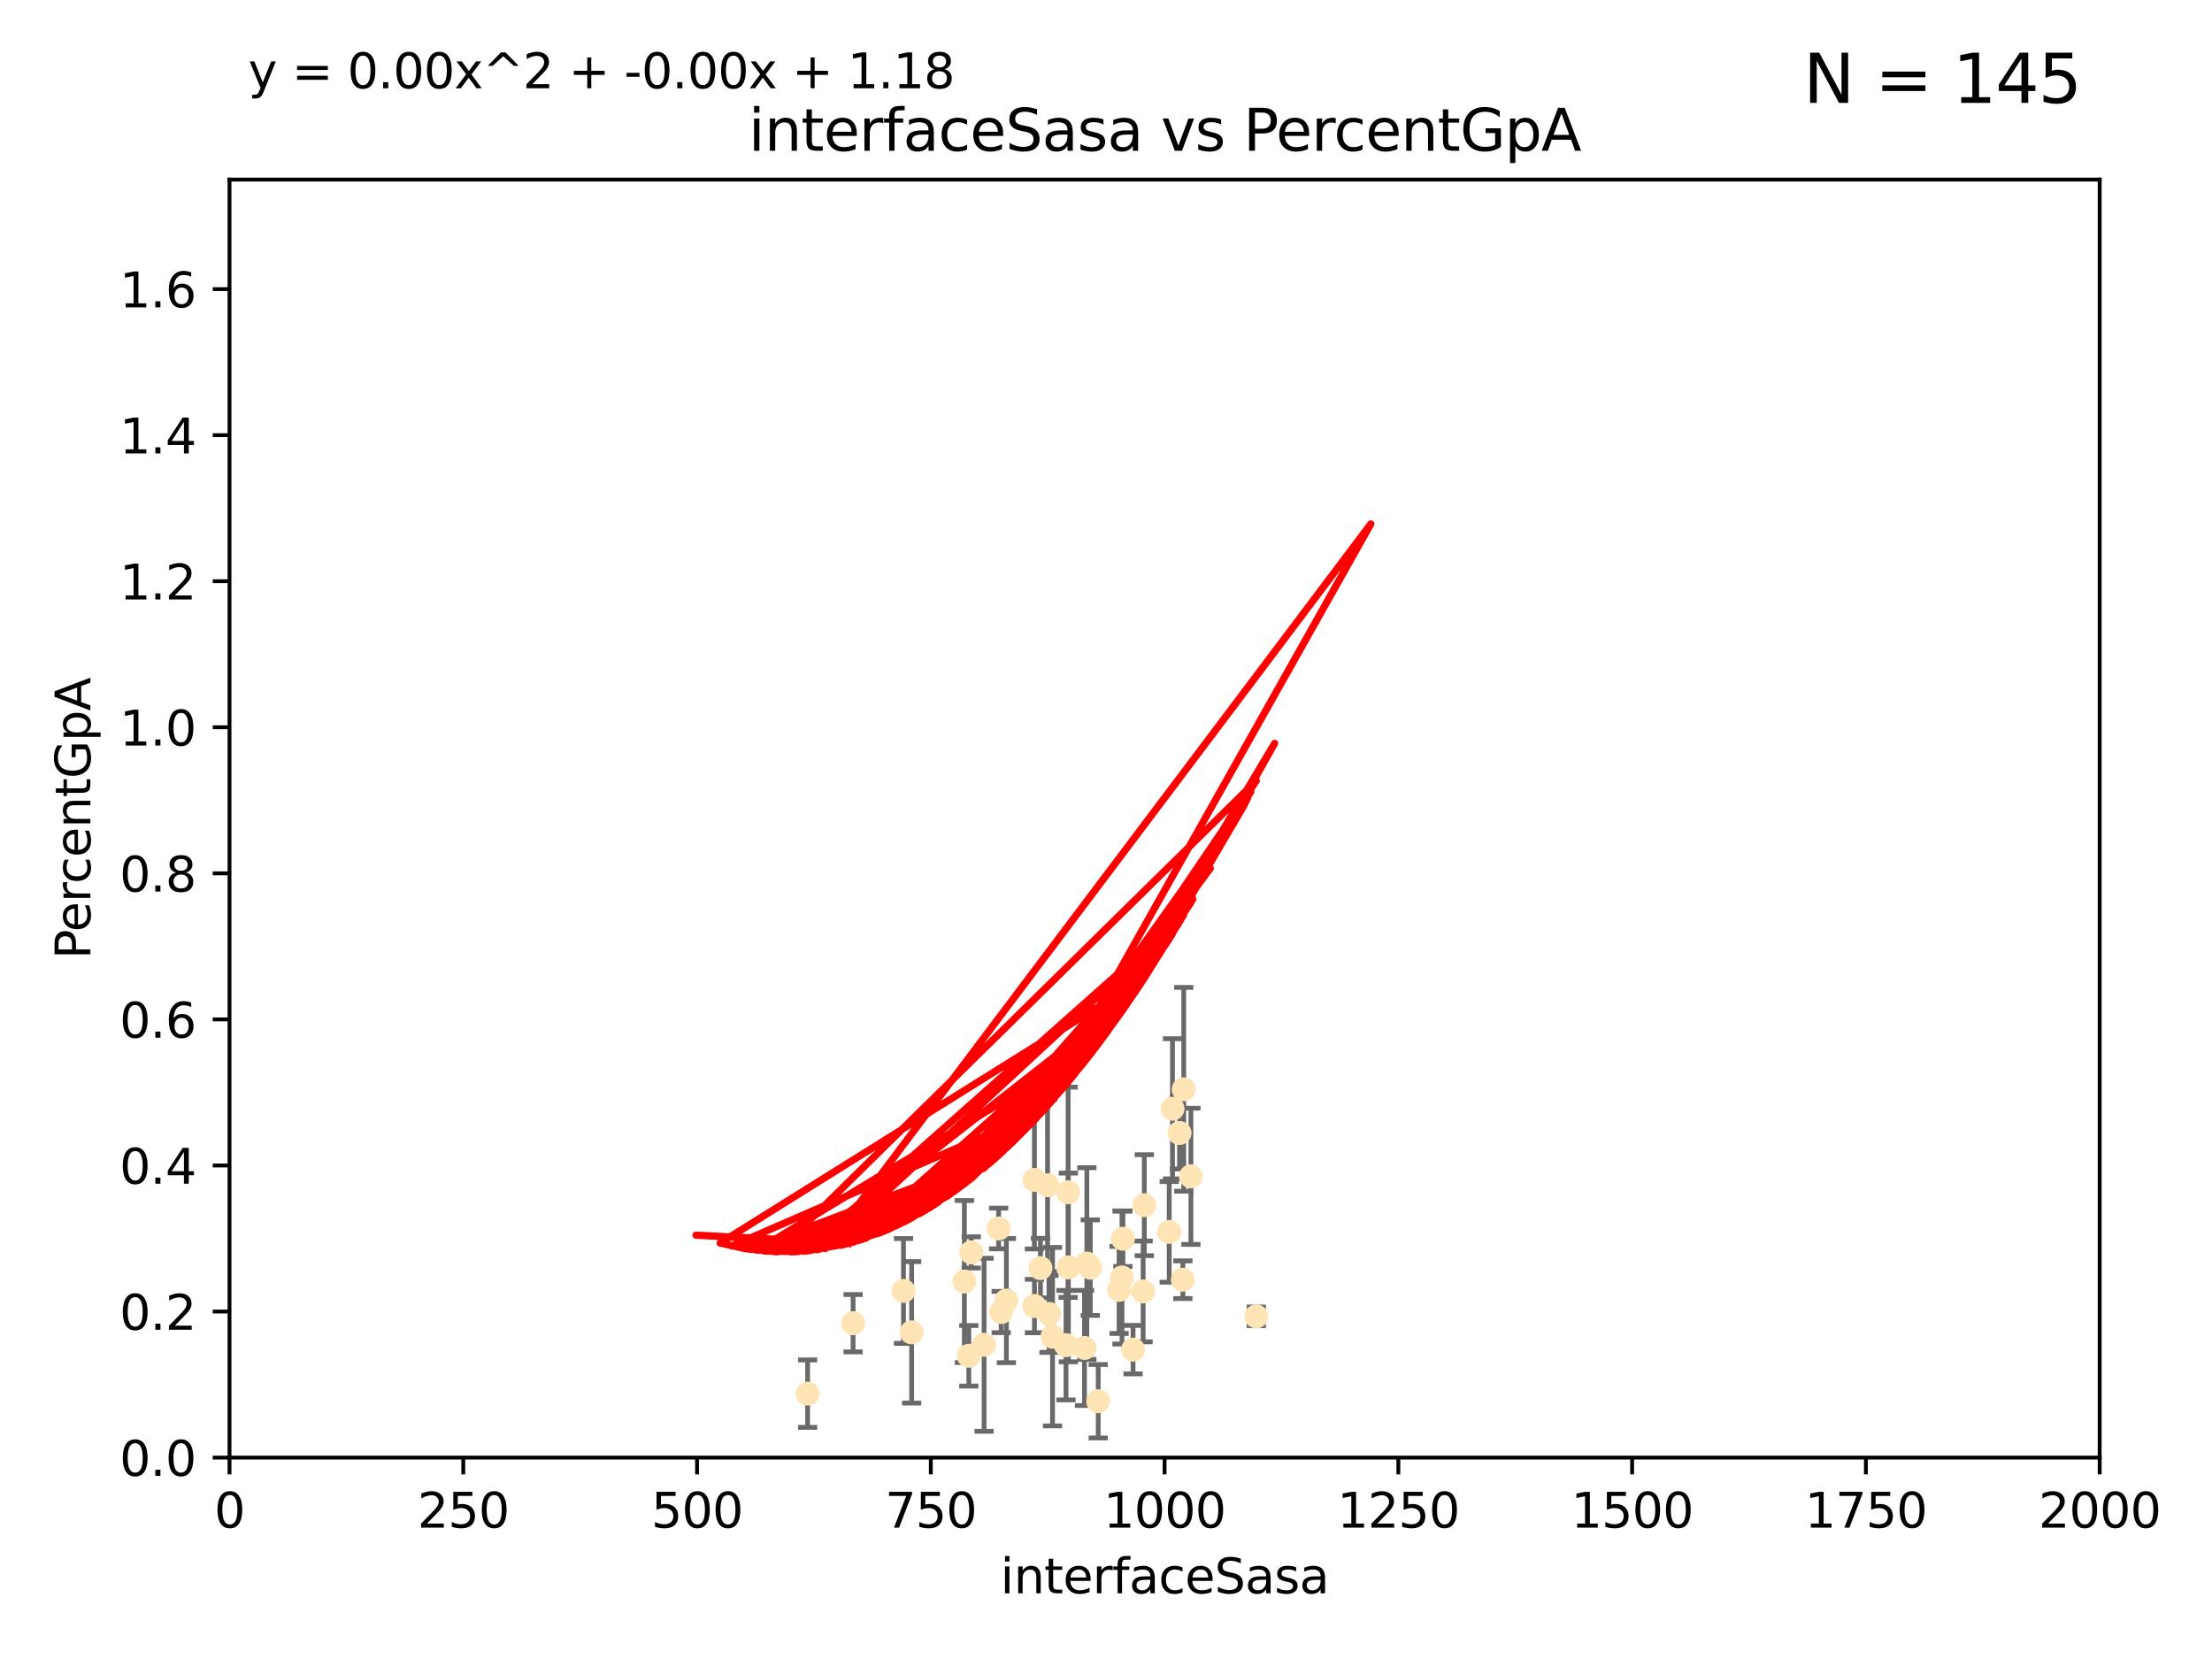 <?xml version="1.0" encoding="utf-8" standalone="no"?>
<!DOCTYPE svg PUBLIC "-//W3C//DTD SVG 1.1//EN"
  "http://www.w3.org/Graphics/SVG/1.1/DTD/svg11.dtd">
<svg xmlns:xlink="http://www.w3.org/1999/xlink" width="460.8pt" height="345.6pt" viewBox="0 0 460.8 345.6" xmlns="http://www.w3.org/2000/svg" version="1.1">
 <defs>
  <style type="text/css">*{stroke-linejoin: round; stroke-linecap: butt}</style>
 </defs>
 <g id="figure_1">
  <g id="patch_1">
   <path d="M 0 345.6 
L 460.8 345.6 
L 460.8 0 
L 0 0 
z
" style="fill: #ffffff"/>
  </g>
  <g id="axes_1">
   <g id="patch_2">
    <path d="M 47.81 303.64 
L 437.4 303.64 
L 437.4 37.411 
L 47.81 37.411 
z
" style="fill: #ffffff"/>
   </g>
   <g id="PathCollection_1">
    <defs>
     <path id="m52d93e25a6" d="M 0 1.118 
C 0.297 1.118 0.581 1 0.791 0.791 
C 1 0.581 1.118 0.297 1.118 0 
C 1.118 -0.297 1 -0.581 0.791 -0.791 
C 0.581 -1 0.297 -1.118 0 -1.118 
C -0.297 -1.118 -0.581 -1 -0.791 -0.791 
C -1 -0.581 -1.118 -0.297 -1.118 0 
C -1.118 0.297 -1 0.581 -0.791 0.791 
C -0.581 1 -0.297 1.118 0 1.118 
z
" style="stroke: #ffe4b5"/>
    </defs>
    <g clip-path="url(#pe8bbec9f94)">
     <use xlink:href="#m52d93e25a6" x="245.718" y="236.024" style="fill: #ffe4b5; stroke: #ffe4b5"/>
     <use xlink:href="#m52d93e25a6" x="215.495" y="272.073" style="fill: #ffe4b5; stroke: #ffe4b5"/>
     <use xlink:href="#m52d93e25a6" x="219.261" y="278.454" style="fill: #ffe4b5; stroke: #ffe4b5"/>
     <use xlink:href="#m52d93e25a6" x="233.732" y="266.121" style="fill: #ffe4b5; stroke: #ffe4b5"/>
     <use xlink:href="#m52d93e25a6" x="243.569" y="256.619" style="fill: #ffe4b5; stroke: #ffe4b5"/>
     <use xlink:href="#m52d93e25a6" x="222.506" y="248.374" style="fill: #ffe4b5; stroke: #ffe4b5"/>
     <use xlink:href="#m52d93e25a6" x="200.897" y="266.966" style="fill: #ffe4b5; stroke: #ffe4b5"/>
     <use xlink:href="#m52d93e25a6" x="215.488" y="245.794" style="fill: #ffe4b5; stroke: #ffe4b5"/>
     <use xlink:href="#m52d93e25a6" x="225.921" y="280.798" style="fill: #ffe4b5; stroke: #ffe4b5"/>
     <use xlink:href="#m52d93e25a6" x="209.644" y="270.942" style="fill: #ffe4b5; stroke: #ffe4b5"/>
     <use xlink:href="#m52d93e25a6" x="222.066" y="280.225" style="fill: #ffe4b5; stroke: #ffe4b5"/>
     <use xlink:href="#m52d93e25a6" x="188.212" y="268.929" style="fill: #ffe4b5; stroke: #ffe4b5"/>
     <use xlink:href="#m52d93e25a6" x="189.913" y="277.551" style="fill: #ffe4b5; stroke: #ffe4b5"/>
     <use xlink:href="#m52d93e25a6" x="248.092" y="245.048" style="fill: #ffe4b5; stroke: #ffe4b5"/>
     <use xlink:href="#m52d93e25a6" x="227.125" y="264.074" style="fill: #ffe4b5; stroke: #ffe4b5"/>
     <use xlink:href="#m52d93e25a6" x="244.251" y="230.974" style="fill: #ffe4b5; stroke: #ffe4b5"/>
     <use xlink:href="#m52d93e25a6" x="246.594" y="226.92" style="fill: #ffe4b5; stroke: #ffe4b5"/>
     <use xlink:href="#m52d93e25a6" x="208.563" y="273.317" style="fill: #ffe4b5; stroke: #ffe4b5"/>
     <use xlink:href="#m52d93e25a6" x="222.561" y="264.031" style="fill: #ffe4b5; stroke: #ffe4b5"/>
     <use xlink:href="#m52d93e25a6" x="168.242" y="290.323" style="fill: #ffe4b5; stroke: #ffe4b5"/>
     <use xlink:href="#m52d93e25a6" x="236.035" y="281.157" style="fill: #ffe4b5; stroke: #ffe4b5"/>
     <use xlink:href="#m52d93e25a6" x="246.417" y="266.582" style="fill: #ffe4b5; stroke: #ffe4b5"/>
     <use xlink:href="#m52d93e25a6" x="238.134" y="269.032" style="fill: #ffe4b5; stroke: #ffe4b5"/>
     <use xlink:href="#m52d93e25a6" x="233.126" y="268.709" style="fill: #ffe4b5; stroke: #ffe4b5"/>
     <use xlink:href="#m52d93e25a6" x="216.746" y="264.173" style="fill: #ffe4b5; stroke: #ffe4b5"/>
     <use xlink:href="#m52d93e25a6" x="202.329" y="260.898" style="fill: #ffe4b5; stroke: #ffe4b5"/>
     <use xlink:href="#m52d93e25a6" x="233.923" y="258.061" style="fill: #ffe4b5; stroke: #ffe4b5"/>
     <use xlink:href="#m52d93e25a6" x="228.778" y="291.9" style="fill: #ffe4b5; stroke: #ffe4b5"/>
     <use xlink:href="#m52d93e25a6" x="208.029" y="255.921" style="fill: #ffe4b5; stroke: #ffe4b5"/>
     <use xlink:href="#m52d93e25a6" x="177.715" y="275.649" style="fill: #ffe4b5; stroke: #ffe4b5"/>
     <use xlink:href="#m52d93e25a6" x="218.522" y="273.715" style="fill: #ffe4b5; stroke: #ffe4b5"/>
     <use xlink:href="#m52d93e25a6" x="205.002" y="280.144" style="fill: #ffe4b5; stroke: #ffe4b5"/>
     <use xlink:href="#m52d93e25a6" x="226.41" y="263.219" style="fill: #ffe4b5; stroke: #ffe4b5"/>
     <use xlink:href="#m52d93e25a6" x="218.226" y="246.911" style="fill: #ffe4b5; stroke: #ffe4b5"/>
     <use xlink:href="#m52d93e25a6" x="261.707" y="274.226" style="fill: #ffe4b5; stroke: #ffe4b5"/>
     <use xlink:href="#m52d93e25a6" x="238.38" y="251.06" style="fill: #ffe4b5; stroke: #ffe4b5"/>
     <use xlink:href="#m52d93e25a6" x="201.825" y="282.435" style="fill: #ffe4b5; stroke: #ffe4b5"/>
    </g>
   </g>
   <g id="matplotlib.axis_1">
    <g id="xtick_1">
     <g id="line2d_1">
      <defs>
       <path id="mbbb6b54adf" d="M 0 0 
L 0 3.5 
" style="stroke: #000000; stroke-width: 0.8"/>
      </defs>
      <g>
       <use xlink:href="#mbbb6b54adf" x="47.81" y="303.64" style="stroke: #000000; stroke-width: 0.8"/>
      </g>
     </g>
     <g id="text_1">
      <!-- 0 -->
      <g transform="translate(44.629 318.238)scale(0.1 -0.1)">
       <defs>
        <path id="DejaVuSans-30" d="M 2034 4250 
Q 1547 4250 1301 3770 
Q 1056 3291 1056 2328 
Q 1056 1369 1301 889 
Q 1547 409 2034 409 
Q 2525 409 2770 889 
Q 3016 1369 3016 2328 
Q 3016 3291 2770 3770 
Q 2525 4250 2034 4250 
z
M 2034 4750 
Q 2819 4750 3233 4129 
Q 3647 3509 3647 2328 
Q 3647 1150 3233 529 
Q 2819 -91 2034 -91 
Q 1250 -91 836 529 
Q 422 1150 422 2328 
Q 422 3509 836 4129 
Q 1250 4750 2034 4750 
z
" transform="scale(0.016)"/>
       </defs>
       <use xlink:href="#DejaVuSans-30"/>
      </g>
     </g>
    </g>
    <g id="xtick_2">
     <g id="line2d_2">
      <g>
       <use xlink:href="#mbbb6b54adf" x="96.509" y="303.64" style="stroke: #000000; stroke-width: 0.8"/>
      </g>
     </g>
     <g id="text_2">
      <!-- 250 -->
      <g transform="translate(86.965 318.238)scale(0.1 -0.1)">
       <defs>
        <path id="DejaVuSans-32" d="M 1228 531 
L 3431 531 
L 3431 0 
L 469 0 
L 469 531 
Q 828 903 1448 1529 
Q 2069 2156 2228 2338 
Q 2531 2678 2651 2914 
Q 2772 3150 2772 3378 
Q 2772 3750 2511 3984 
Q 2250 4219 1831 4219 
Q 1534 4219 1204 4116 
Q 875 4013 500 3803 
L 500 4441 
Q 881 4594 1212 4672 
Q 1544 4750 1819 4750 
Q 2544 4750 2975 4387 
Q 3406 4025 3406 3419 
Q 3406 3131 3298 2873 
Q 3191 2616 2906 2266 
Q 2828 2175 2409 1742 
Q 1991 1309 1228 531 
z
" transform="scale(0.016)"/>
        <path id="DejaVuSans-35" d="M 691 4666 
L 3169 4666 
L 3169 4134 
L 1269 4134 
L 1269 2991 
Q 1406 3038 1543 3061 
Q 1681 3084 1819 3084 
Q 2600 3084 3056 2656 
Q 3513 2228 3513 1497 
Q 3513 744 3044 326 
Q 2575 -91 1722 -91 
Q 1428 -91 1123 -41 
Q 819 9 494 109 
L 494 744 
Q 775 591 1075 516 
Q 1375 441 1709 441 
Q 2250 441 2565 725 
Q 2881 1009 2881 1497 
Q 2881 1984 2565 2268 
Q 2250 2553 1709 2553 
Q 1456 2553 1204 2497 
Q 953 2441 691 2322 
L 691 4666 
z
" transform="scale(0.016)"/>
       </defs>
       <use xlink:href="#DejaVuSans-32"/>
       <use xlink:href="#DejaVuSans-35" x="63.623"/>
       <use xlink:href="#DejaVuSans-30" x="127.246"/>
      </g>
     </g>
    </g>
    <g id="xtick_3">
     <g id="line2d_3">
      <g>
       <use xlink:href="#mbbb6b54adf" x="145.208" y="303.64" style="stroke: #000000; stroke-width: 0.8"/>
      </g>
     </g>
     <g id="text_3">
      <!-- 500 -->
      <g transform="translate(135.664 318.238)scale(0.1 -0.1)">
       <use xlink:href="#DejaVuSans-35"/>
       <use xlink:href="#DejaVuSans-30" x="63.623"/>
       <use xlink:href="#DejaVuSans-30" x="127.246"/>
      </g>
     </g>
    </g>
    <g id="xtick_4">
     <g id="line2d_4">
      <g>
       <use xlink:href="#mbbb6b54adf" x="193.906" y="303.64" style="stroke: #000000; stroke-width: 0.8"/>
      </g>
     </g>
     <g id="text_4">
      <!-- 750 -->
      <g transform="translate(184.363 318.238)scale(0.1 -0.1)">
       <defs>
        <path id="DejaVuSans-37" d="M 525 4666 
L 3525 4666 
L 3525 4397 
L 1831 0 
L 1172 0 
L 2766 4134 
L 525 4134 
L 525 4666 
z
" transform="scale(0.016)"/>
       </defs>
       <use xlink:href="#DejaVuSans-37"/>
       <use xlink:href="#DejaVuSans-35" x="63.623"/>
       <use xlink:href="#DejaVuSans-30" x="127.246"/>
      </g>
     </g>
    </g>
    <g id="xtick_5">
     <g id="line2d_5">
      <g>
       <use xlink:href="#mbbb6b54adf" x="242.605" y="303.64" style="stroke: #000000; stroke-width: 0.8"/>
      </g>
     </g>
     <g id="text_5">
      <!-- 1000 -->
      <g transform="translate(229.88 318.238)scale(0.1 -0.1)">
       <defs>
        <path id="DejaVuSans-31" d="M 794 531 
L 1825 531 
L 1825 4091 
L 703 3866 
L 703 4441 
L 1819 4666 
L 2450 4666 
L 2450 531 
L 3481 531 
L 3481 0 
L 794 0 
L 794 531 
z
" transform="scale(0.016)"/>
       </defs>
       <use xlink:href="#DejaVuSans-31"/>
       <use xlink:href="#DejaVuSans-30" x="63.623"/>
       <use xlink:href="#DejaVuSans-30" x="127.246"/>
       <use xlink:href="#DejaVuSans-30" x="190.869"/>
      </g>
     </g>
    </g>
    <g id="xtick_6">
     <g id="line2d_6">
      <g>
       <use xlink:href="#mbbb6b54adf" x="291.304" y="303.64" style="stroke: #000000; stroke-width: 0.8"/>
      </g>
     </g>
     <g id="text_6">
      <!-- 1250 -->
      <g transform="translate(278.579 318.238)scale(0.1 -0.1)">
       <use xlink:href="#DejaVuSans-31"/>
       <use xlink:href="#DejaVuSans-32" x="63.623"/>
       <use xlink:href="#DejaVuSans-35" x="127.246"/>
       <use xlink:href="#DejaVuSans-30" x="190.869"/>
      </g>
     </g>
    </g>
    <g id="xtick_7">
     <g id="line2d_7">
      <g>
       <use xlink:href="#mbbb6b54adf" x="340.002" y="303.64" style="stroke: #000000; stroke-width: 0.8"/>
      </g>
     </g>
     <g id="text_7">
      <!-- 1500 -->
      <g transform="translate(327.277 318.238)scale(0.1 -0.1)">
       <use xlink:href="#DejaVuSans-31"/>
       <use xlink:href="#DejaVuSans-35" x="63.623"/>
       <use xlink:href="#DejaVuSans-30" x="127.246"/>
       <use xlink:href="#DejaVuSans-30" x="190.869"/>
      </g>
     </g>
    </g>
    <g id="xtick_8">
     <g id="line2d_8">
      <g>
       <use xlink:href="#mbbb6b54adf" x="388.701" y="303.64" style="stroke: #000000; stroke-width: 0.8"/>
      </g>
     </g>
     <g id="text_8">
      <!-- 1750 -->
      <g transform="translate(375.976 318.238)scale(0.1 -0.1)">
       <use xlink:href="#DejaVuSans-31"/>
       <use xlink:href="#DejaVuSans-37" x="63.623"/>
       <use xlink:href="#DejaVuSans-35" x="127.246"/>
       <use xlink:href="#DejaVuSans-30" x="190.869"/>
      </g>
     </g>
    </g>
    <g id="xtick_9">
     <g id="line2d_9">
      <g>
       <use xlink:href="#mbbb6b54adf" x="437.4" y="303.64" style="stroke: #000000; stroke-width: 0.8"/>
      </g>
     </g>
     <g id="text_9">
      <!-- 2000 -->
      <g transform="translate(424.675 318.238)scale(0.1 -0.1)">
       <use xlink:href="#DejaVuSans-32"/>
       <use xlink:href="#DejaVuSans-30" x="63.623"/>
       <use xlink:href="#DejaVuSans-30" x="127.246"/>
       <use xlink:href="#DejaVuSans-30" x="190.869"/>
      </g>
     </g>
    </g>
    <g id="text_10">
     <!-- interfaceSasa -->
     <g transform="translate(208.398 331.917)scale(0.1 -0.1)">
      <defs>
       <path id="DejaVuSans-69" d="M 603 3500 
L 1178 3500 
L 1178 0 
L 603 0 
L 603 3500 
z
M 603 4863 
L 1178 4863 
L 1178 4134 
L 603 4134 
L 603 4863 
z
" transform="scale(0.016)"/>
       <path id="DejaVuSans-6e" d="M 3513 2113 
L 3513 0 
L 2938 0 
L 2938 2094 
Q 2938 2591 2744 2837 
Q 2550 3084 2163 3084 
Q 1697 3084 1428 2787 
Q 1159 2491 1159 1978 
L 1159 0 
L 581 0 
L 581 3500 
L 1159 3500 
L 1159 2956 
Q 1366 3272 1645 3428 
Q 1925 3584 2291 3584 
Q 2894 3584 3203 3211 
Q 3513 2838 3513 2113 
z
" transform="scale(0.016)"/>
       <path id="DejaVuSans-74" d="M 1172 4494 
L 1172 3500 
L 2356 3500 
L 2356 3053 
L 1172 3053 
L 1172 1153 
Q 1172 725 1289 603 
Q 1406 481 1766 481 
L 2356 481 
L 2356 0 
L 1766 0 
Q 1100 0 847 248 
Q 594 497 594 1153 
L 594 3053 
L 172 3053 
L 172 3500 
L 594 3500 
L 594 4494 
L 1172 4494 
z
" transform="scale(0.016)"/>
       <path id="DejaVuSans-65" d="M 3597 1894 
L 3597 1613 
L 953 1613 
Q 991 1019 1311 708 
Q 1631 397 2203 397 
Q 2534 397 2845 478 
Q 3156 559 3463 722 
L 3463 178 
Q 3153 47 2828 -22 
Q 2503 -91 2169 -91 
Q 1331 -91 842 396 
Q 353 884 353 1716 
Q 353 2575 817 3079 
Q 1281 3584 2069 3584 
Q 2775 3584 3186 3129 
Q 3597 2675 3597 1894 
z
M 3022 2063 
Q 3016 2534 2758 2815 
Q 2500 3097 2075 3097 
Q 1594 3097 1305 2825 
Q 1016 2553 972 2059 
L 3022 2063 
z
" transform="scale(0.016)"/>
       <path id="DejaVuSans-72" d="M 2631 2963 
Q 2534 3019 2420 3045 
Q 2306 3072 2169 3072 
Q 1681 3072 1420 2755 
Q 1159 2438 1159 1844 
L 1159 0 
L 581 0 
L 581 3500 
L 1159 3500 
L 1159 2956 
Q 1341 3275 1631 3429 
Q 1922 3584 2338 3584 
Q 2397 3584 2469 3576 
Q 2541 3569 2628 3553 
L 2631 2963 
z
" transform="scale(0.016)"/>
       <path id="DejaVuSans-66" d="M 2375 4863 
L 2375 4384 
L 1825 4384 
Q 1516 4384 1395 4259 
Q 1275 4134 1275 3809 
L 1275 3500 
L 2222 3500 
L 2222 3053 
L 1275 3053 
L 1275 0 
L 697 0 
L 697 3053 
L 147 3053 
L 147 3500 
L 697 3500 
L 697 3744 
Q 697 4328 969 4595 
Q 1241 4863 1831 4863 
L 2375 4863 
z
" transform="scale(0.016)"/>
       <path id="DejaVuSans-61" d="M 2194 1759 
Q 1497 1759 1228 1600 
Q 959 1441 959 1056 
Q 959 750 1161 570 
Q 1363 391 1709 391 
Q 2188 391 2477 730 
Q 2766 1069 2766 1631 
L 2766 1759 
L 2194 1759 
z
M 3341 1997 
L 3341 0 
L 2766 0 
L 2766 531 
Q 2569 213 2275 61 
Q 1981 -91 1556 -91 
Q 1019 -91 701 211 
Q 384 513 384 1019 
Q 384 1609 779 1909 
Q 1175 2209 1959 2209 
L 2766 2209 
L 2766 2266 
Q 2766 2663 2505 2880 
Q 2244 3097 1772 3097 
Q 1472 3097 1187 3025 
Q 903 2953 641 2809 
L 641 3341 
Q 956 3463 1253 3523 
Q 1550 3584 1831 3584 
Q 2591 3584 2966 3190 
Q 3341 2797 3341 1997 
z
" transform="scale(0.016)"/>
       <path id="DejaVuSans-63" d="M 3122 3366 
L 3122 2828 
Q 2878 2963 2633 3030 
Q 2388 3097 2138 3097 
Q 1578 3097 1268 2742 
Q 959 2388 959 1747 
Q 959 1106 1268 751 
Q 1578 397 2138 397 
Q 2388 397 2633 464 
Q 2878 531 3122 666 
L 3122 134 
Q 2881 22 2623 -34 
Q 2366 -91 2075 -91 
Q 1284 -91 818 406 
Q 353 903 353 1747 
Q 353 2603 823 3093 
Q 1294 3584 2113 3584 
Q 2378 3584 2631 3529 
Q 2884 3475 3122 3366 
z
" transform="scale(0.016)"/>
       <path id="DejaVuSans-53" d="M 3425 4513 
L 3425 3897 
Q 3066 4069 2747 4153 
Q 2428 4238 2131 4238 
Q 1616 4238 1336 4038 
Q 1056 3838 1056 3469 
Q 1056 3159 1242 3001 
Q 1428 2844 1947 2747 
L 2328 2669 
Q 3034 2534 3370 2195 
Q 3706 1856 3706 1288 
Q 3706 609 3251 259 
Q 2797 -91 1919 -91 
Q 1588 -91 1214 -16 
Q 841 59 441 206 
L 441 856 
Q 825 641 1194 531 
Q 1563 422 1919 422 
Q 2459 422 2753 634 
Q 3047 847 3047 1241 
Q 3047 1584 2836 1778 
Q 2625 1972 2144 2069 
L 1759 2144 
Q 1053 2284 737 2584 
Q 422 2884 422 3419 
Q 422 4038 858 4394 
Q 1294 4750 2059 4750 
Q 2388 4750 2728 4690 
Q 3069 4631 3425 4513 
z
" transform="scale(0.016)"/>
       <path id="DejaVuSans-73" d="M 2834 3397 
L 2834 2853 
Q 2591 2978 2328 3040 
Q 2066 3103 1784 3103 
Q 1356 3103 1142 2972 
Q 928 2841 928 2578 
Q 928 2378 1081 2264 
Q 1234 2150 1697 2047 
L 1894 2003 
Q 2506 1872 2764 1633 
Q 3022 1394 3022 966 
Q 3022 478 2636 193 
Q 2250 -91 1575 -91 
Q 1294 -91 989 -36 
Q 684 19 347 128 
L 347 722 
Q 666 556 975 473 
Q 1284 391 1588 391 
Q 1994 391 2212 530 
Q 2431 669 2431 922 
Q 2431 1156 2273 1281 
Q 2116 1406 1581 1522 
L 1381 1569 
Q 847 1681 609 1914 
Q 372 2147 372 2553 
Q 372 3047 722 3315 
Q 1072 3584 1716 3584 
Q 2034 3584 2315 3537 
Q 2597 3491 2834 3397 
z
" transform="scale(0.016)"/>
      </defs>
      <use xlink:href="#DejaVuSans-69"/>
      <use xlink:href="#DejaVuSans-6e" x="27.783"/>
      <use xlink:href="#DejaVuSans-74" x="91.162"/>
      <use xlink:href="#DejaVuSans-65" x="130.371"/>
      <use xlink:href="#DejaVuSans-72" x="191.895"/>
      <use xlink:href="#DejaVuSans-66" x="233.008"/>
      <use xlink:href="#DejaVuSans-61" x="268.213"/>
      <use xlink:href="#DejaVuSans-63" x="329.492"/>
      <use xlink:href="#DejaVuSans-65" x="384.473"/>
      <use xlink:href="#DejaVuSans-53" x="445.996"/>
      <use xlink:href="#DejaVuSans-61" x="509.473"/>
      <use xlink:href="#DejaVuSans-73" x="570.752"/>
      <use xlink:href="#DejaVuSans-61" x="622.852"/>
     </g>
    </g>
   </g>
   <g id="matplotlib.axis_2">
    <g id="ytick_1">
     <g id="line2d_10">
      <defs>
       <path id="m178d083e0c" d="M 0 0 
L -3.5 0 
" style="stroke: #000000; stroke-width: 0.8"/>
      </defs>
      <g>
       <use xlink:href="#m178d083e0c" x="47.81" y="303.64" style="stroke: #000000; stroke-width: 0.8"/>
      </g>
     </g>
     <g id="text_11">
      <!-- 0.0 -->
      <g transform="translate(24.907 307.439)scale(0.1 -0.1)">
       <defs>
        <path id="DejaVuSans-2e" d="M 684 794 
L 1344 794 
L 1344 0 
L 684 0 
L 684 794 
z
" transform="scale(0.016)"/>
       </defs>
       <use xlink:href="#DejaVuSans-30"/>
       <use xlink:href="#DejaVuSans-2e" x="63.623"/>
       <use xlink:href="#DejaVuSans-30" x="95.41"/>
      </g>
     </g>
    </g>
    <g id="ytick_2">
     <g id="line2d_11">
      <g>
       <use xlink:href="#m178d083e0c" x="47.81" y="273.214" style="stroke: #000000; stroke-width: 0.8"/>
      </g>
     </g>
     <g id="text_12">
      <!-- 0.2 -->
      <g transform="translate(24.907 277.013)scale(0.1 -0.1)">
       <use xlink:href="#DejaVuSans-30"/>
       <use xlink:href="#DejaVuSans-2e" x="63.623"/>
       <use xlink:href="#DejaVuSans-32" x="95.41"/>
      </g>
     </g>
    </g>
    <g id="ytick_3">
     <g id="line2d_12">
      <g>
       <use xlink:href="#m178d083e0c" x="47.81" y="242.788" style="stroke: #000000; stroke-width: 0.8"/>
      </g>
     </g>
     <g id="text_13">
      <!-- 0.4 -->
      <g transform="translate(24.907 246.587)scale(0.1 -0.1)">
       <defs>
        <path id="DejaVuSans-34" d="M 2419 4116 
L 825 1625 
L 2419 1625 
L 2419 4116 
z
M 2253 4666 
L 3047 4666 
L 3047 1625 
L 3713 1625 
L 3713 1100 
L 3047 1100 
L 3047 0 
L 2419 0 
L 2419 1100 
L 313 1100 
L 313 1709 
L 2253 4666 
z
" transform="scale(0.016)"/>
       </defs>
       <use xlink:href="#DejaVuSans-30"/>
       <use xlink:href="#DejaVuSans-2e" x="63.623"/>
       <use xlink:href="#DejaVuSans-34" x="95.41"/>
      </g>
     </g>
    </g>
    <g id="ytick_4">
     <g id="line2d_13">
      <g>
       <use xlink:href="#m178d083e0c" x="47.81" y="212.362" style="stroke: #000000; stroke-width: 0.8"/>
      </g>
     </g>
     <g id="text_14">
      <!-- 0.6 -->
      <g transform="translate(24.907 216.161)scale(0.1 -0.1)">
       <defs>
        <path id="DejaVuSans-36" d="M 2113 2584 
Q 1688 2584 1439 2293 
Q 1191 2003 1191 1497 
Q 1191 994 1439 701 
Q 1688 409 2113 409 
Q 2538 409 2786 701 
Q 3034 994 3034 1497 
Q 3034 2003 2786 2293 
Q 2538 2584 2113 2584 
z
M 3366 4563 
L 3366 3988 
Q 3128 4100 2886 4159 
Q 2644 4219 2406 4219 
Q 1781 4219 1451 3797 
Q 1122 3375 1075 2522 
Q 1259 2794 1537 2939 
Q 1816 3084 2150 3084 
Q 2853 3084 3261 2657 
Q 3669 2231 3669 1497 
Q 3669 778 3244 343 
Q 2819 -91 2113 -91 
Q 1303 -91 875 529 
Q 447 1150 447 2328 
Q 447 3434 972 4092 
Q 1497 4750 2381 4750 
Q 2619 4750 2861 4703 
Q 3103 4656 3366 4563 
z
" transform="scale(0.016)"/>
       </defs>
       <use xlink:href="#DejaVuSans-30"/>
       <use xlink:href="#DejaVuSans-2e" x="63.623"/>
       <use xlink:href="#DejaVuSans-36" x="95.41"/>
      </g>
     </g>
    </g>
    <g id="ytick_5">
     <g id="line2d_14">
      <g>
       <use xlink:href="#m178d083e0c" x="47.81" y="181.935" style="stroke: #000000; stroke-width: 0.8"/>
      </g>
     </g>
     <g id="text_15">
      <!-- 0.8 -->
      <g transform="translate(24.907 185.735)scale(0.1 -0.1)">
       <defs>
        <path id="DejaVuSans-38" d="M 2034 2216 
Q 1584 2216 1326 1975 
Q 1069 1734 1069 1313 
Q 1069 891 1326 650 
Q 1584 409 2034 409 
Q 2484 409 2743 651 
Q 3003 894 3003 1313 
Q 3003 1734 2745 1975 
Q 2488 2216 2034 2216 
z
M 1403 2484 
Q 997 2584 770 2862 
Q 544 3141 544 3541 
Q 544 4100 942 4425 
Q 1341 4750 2034 4750 
Q 2731 4750 3128 4425 
Q 3525 4100 3525 3541 
Q 3525 3141 3298 2862 
Q 3072 2584 2669 2484 
Q 3125 2378 3379 2068 
Q 3634 1759 3634 1313 
Q 3634 634 3220 271 
Q 2806 -91 2034 -91 
Q 1263 -91 848 271 
Q 434 634 434 1313 
Q 434 1759 690 2068 
Q 947 2378 1403 2484 
z
M 1172 3481 
Q 1172 3119 1398 2916 
Q 1625 2713 2034 2713 
Q 2441 2713 2670 2916 
Q 2900 3119 2900 3481 
Q 2900 3844 2670 4047 
Q 2441 4250 2034 4250 
Q 1625 4250 1398 4047 
Q 1172 3844 1172 3481 
z
" transform="scale(0.016)"/>
       </defs>
       <use xlink:href="#DejaVuSans-30"/>
       <use xlink:href="#DejaVuSans-2e" x="63.623"/>
       <use xlink:href="#DejaVuSans-38" x="95.41"/>
      </g>
     </g>
    </g>
    <g id="ytick_6">
     <g id="line2d_15">
      <g>
       <use xlink:href="#m178d083e0c" x="47.81" y="151.509" style="stroke: #000000; stroke-width: 0.8"/>
      </g>
     </g>
     <g id="text_16">
      <!-- 1.0 -->
      <g transform="translate(24.907 155.308)scale(0.1 -0.1)">
       <use xlink:href="#DejaVuSans-31"/>
       <use xlink:href="#DejaVuSans-2e" x="63.623"/>
       <use xlink:href="#DejaVuSans-30" x="95.41"/>
      </g>
     </g>
    </g>
    <g id="ytick_7">
     <g id="line2d_16">
      <g>
       <use xlink:href="#m178d083e0c" x="47.81" y="121.083" style="stroke: #000000; stroke-width: 0.8"/>
      </g>
     </g>
     <g id="text_17">
      <!-- 1.2 -->
      <g transform="translate(24.907 124.882)scale(0.1 -0.1)">
       <use xlink:href="#DejaVuSans-31"/>
       <use xlink:href="#DejaVuSans-2e" x="63.623"/>
       <use xlink:href="#DejaVuSans-32" x="95.41"/>
      </g>
     </g>
    </g>
    <g id="ytick_8">
     <g id="line2d_17">
      <g>
       <use xlink:href="#m178d083e0c" x="47.81" y="90.657" style="stroke: #000000; stroke-width: 0.8"/>
      </g>
     </g>
     <g id="text_18">
      <!-- 1.4 -->
      <g transform="translate(24.907 94.456)scale(0.1 -0.1)">
       <use xlink:href="#DejaVuSans-31"/>
       <use xlink:href="#DejaVuSans-2e" x="63.623"/>
       <use xlink:href="#DejaVuSans-34" x="95.41"/>
      </g>
     </g>
    </g>
    <g id="ytick_9">
     <g id="line2d_18">
      <g>
       <use xlink:href="#m178d083e0c" x="47.81" y="60.231" style="stroke: #000000; stroke-width: 0.8"/>
      </g>
     </g>
     <g id="text_19">
      <!-- 1.6 -->
      <g transform="translate(24.907 64.03)scale(0.1 -0.1)">
       <use xlink:href="#DejaVuSans-31"/>
       <use xlink:href="#DejaVuSans-2e" x="63.623"/>
       <use xlink:href="#DejaVuSans-36" x="95.41"/>
      </g>
     </g>
    </g>
    <g id="text_20">
     <!-- PercentGpA -->
     <g transform="translate(18.827 199.802)rotate(-90)scale(0.1 -0.1)">
      <defs>
       <path id="DejaVuSans-50" d="M 1259 4147 
L 1259 2394 
L 2053 2394 
Q 2494 2394 2734 2622 
Q 2975 2850 2975 3272 
Q 2975 3691 2734 3919 
Q 2494 4147 2053 4147 
L 1259 4147 
z
M 628 4666 
L 2053 4666 
Q 2838 4666 3239 4311 
Q 3641 3956 3641 3272 
Q 3641 2581 3239 2228 
Q 2838 1875 2053 1875 
L 1259 1875 
L 1259 0 
L 628 0 
L 628 4666 
z
" transform="scale(0.016)"/>
       <path id="DejaVuSans-47" d="M 3809 666 
L 3809 1919 
L 2778 1919 
L 2778 2438 
L 4434 2438 
L 4434 434 
Q 4069 175 3628 42 
Q 3188 -91 2688 -91 
Q 1594 -91 976 548 
Q 359 1188 359 2328 
Q 359 3472 976 4111 
Q 1594 4750 2688 4750 
Q 3144 4750 3555 4637 
Q 3966 4525 4313 4306 
L 4313 3634 
Q 3963 3931 3569 4081 
Q 3175 4231 2741 4231 
Q 1884 4231 1454 3753 
Q 1025 3275 1025 2328 
Q 1025 1384 1454 906 
Q 1884 428 2741 428 
Q 3075 428 3337 486 
Q 3600 544 3809 666 
z
" transform="scale(0.016)"/>
       <path id="DejaVuSans-70" d="M 1159 525 
L 1159 -1331 
L 581 -1331 
L 581 3500 
L 1159 3500 
L 1159 2969 
Q 1341 3281 1617 3432 
Q 1894 3584 2278 3584 
Q 2916 3584 3314 3078 
Q 3713 2572 3713 1747 
Q 3713 922 3314 415 
Q 2916 -91 2278 -91 
Q 1894 -91 1617 61 
Q 1341 213 1159 525 
z
M 3116 1747 
Q 3116 2381 2855 2742 
Q 2594 3103 2138 3103 
Q 1681 3103 1420 2742 
Q 1159 2381 1159 1747 
Q 1159 1113 1420 752 
Q 1681 391 2138 391 
Q 2594 391 2855 752 
Q 3116 1113 3116 1747 
z
" transform="scale(0.016)"/>
       <path id="DejaVuSans-41" d="M 2188 4044 
L 1331 1722 
L 3047 1722 
L 2188 4044 
z
M 1831 4666 
L 2547 4666 
L 4325 0 
L 3669 0 
L 3244 1197 
L 1141 1197 
L 716 0 
L 50 0 
L 1831 4666 
z
" transform="scale(0.016)"/>
      </defs>
      <use xlink:href="#DejaVuSans-50"/>
      <use xlink:href="#DejaVuSans-65" x="56.678"/>
      <use xlink:href="#DejaVuSans-72" x="118.201"/>
      <use xlink:href="#DejaVuSans-63" x="157.064"/>
      <use xlink:href="#DejaVuSans-65" x="212.045"/>
      <use xlink:href="#DejaVuSans-6e" x="273.568"/>
      <use xlink:href="#DejaVuSans-74" x="336.947"/>
      <use xlink:href="#DejaVuSans-47" x="376.156"/>
      <use xlink:href="#DejaVuSans-70" x="453.646"/>
      <use xlink:href="#DejaVuSans-41" x="517.123"/>
     </g>
    </g>
   </g>
   <g id="LineCollection_1">
    <path d="M 245.718 243.516 
L 245.718 228.533 
" clip-path="url(#pe8bbec9f94)" style="fill: none; stroke: #696969"/>
    <path d="M 215.495 277.635 
L 215.495 266.511 
" clip-path="url(#pe8bbec9f94)" style="fill: none; stroke: #696969"/>
    <path d="M 219.261 297.045 
L 219.261 259.864 
" clip-path="url(#pe8bbec9f94)" style="fill: none; stroke: #696969"/>
    <path d="M 233.732 279.981 
L 233.732 252.261 
" clip-path="url(#pe8bbec9f94)" style="fill: none; stroke: #696969"/>
    <path d="M 243.569 267.094 
L 243.569 246.145 
" clip-path="url(#pe8bbec9f94)" style="fill: none; stroke: #696969"/>
    <path d="M 222.506 270.281 
L 222.506 226.467 
" clip-path="url(#pe8bbec9f94)" style="fill: none; stroke: #696969"/>
    <path d="M 200.897 283.841 
L 200.897 250.092 
" clip-path="url(#pe8bbec9f94)" style="fill: none; stroke: #696969"/>
    <path d="M 215.488 260.183 
L 215.488 231.405 
" clip-path="url(#pe8bbec9f94)" style="fill: none; stroke: #696969"/>
    <path d="M 225.921 292.789 
L 225.921 268.808 
" clip-path="url(#pe8bbec9f94)" style="fill: none; stroke: #696969"/>
    <path d="M 209.644 283.871 
L 209.644 258.013 
" clip-path="url(#pe8bbec9f94)" style="fill: none; stroke: #696969"/>
    <path d="M 222.066 291.627 
L 222.066 268.824 
" clip-path="url(#pe8bbec9f94)" style="fill: none; stroke: #696969"/>
    <path d="M 188.212 279.846 
L 188.212 258.013 
" clip-path="url(#pe8bbec9f94)" style="fill: none; stroke: #696969"/>
    <path d="M 189.913 292.284 
L 189.913 262.817 
" clip-path="url(#pe8bbec9f94)" style="fill: none; stroke: #696969"/>
    <path d="M 248.092 259.236 
L 248.092 230.86 
" clip-path="url(#pe8bbec9f94)" style="fill: none; stroke: #696969"/>
    <path d="M 227.125 274.032 
L 227.125 254.116 
" clip-path="url(#pe8bbec9f94)" style="fill: none; stroke: #696969"/>
    <path d="M 244.251 245.568 
L 244.251 216.38 
" clip-path="url(#pe8bbec9f94)" style="fill: none; stroke: #696969"/>
    <path d="M 246.594 248.148 
L 246.594 205.692 
" clip-path="url(#pe8bbec9f94)" style="fill: none; stroke: #696969"/>
    <path d="M 208.563 277.619 
L 208.563 269.015 
" clip-path="url(#pe8bbec9f94)" style="fill: none; stroke: #696969"/>
    <path d="M 222.561 283.684 
L 222.561 244.378 
" clip-path="url(#pe8bbec9f94)" style="fill: none; stroke: #696969"/>
    <path d="M 168.242 297.345 
L 168.242 283.301 
" clip-path="url(#pe8bbec9f94)" style="fill: none; stroke: #696969"/>
    <path d="M 236.035 286.202 
L 236.035 276.111 
" clip-path="url(#pe8bbec9f94)" style="fill: none; stroke: #696969"/>
    <path d="M 246.417 270.509 
L 246.417 262.655 
" clip-path="url(#pe8bbec9f94)" style="fill: none; stroke: #696969"/>
    <path d="M 238.134 279.528 
L 238.134 258.535 
" clip-path="url(#pe8bbec9f94)" style="fill: none; stroke: #696969"/>
    <path d="M 233.126 277.781 
L 233.126 259.637 
" clip-path="url(#pe8bbec9f94)" style="fill: none; stroke: #696969"/>
    <path d="M 216.746 270.37 
L 216.746 257.976 
" clip-path="url(#pe8bbec9f94)" style="fill: none; stroke: #696969"/>
    <path d="M 202.329 264.148 
L 202.329 257.647 
" clip-path="url(#pe8bbec9f94)" style="fill: none; stroke: #696969"/>
    <path d="M 233.923 263.837 
L 233.923 252.286 
" clip-path="url(#pe8bbec9f94)" style="fill: none; stroke: #696969"/>
    <path d="M 228.778 299.55 
L 228.778 284.25 
" clip-path="url(#pe8bbec9f94)" style="fill: none; stroke: #696969"/>
    <path d="M 208.029 260.159 
L 208.029 251.682 
" clip-path="url(#pe8bbec9f94)" style="fill: none; stroke: #696969"/>
    <path d="M 177.715 281.622 
L 177.715 269.676 
" clip-path="url(#pe8bbec9f94)" style="fill: none; stroke: #696969"/>
    <path d="M 218.522 281.728 
L 218.522 265.702 
" clip-path="url(#pe8bbec9f94)" style="fill: none; stroke: #696969"/>
    <path d="M 205.002 298.166 
L 205.002 262.122 
" clip-path="url(#pe8bbec9f94)" style="fill: none; stroke: #696969"/>
    <path d="M 226.41 283.184 
L 226.41 243.254 
" clip-path="url(#pe8bbec9f94)" style="fill: none; stroke: #696969"/>
    <path d="M 218.226 264.899 
L 218.226 228.924 
" clip-path="url(#pe8bbec9f94)" style="fill: none; stroke: #696969"/>
    <path d="M 261.707 276.177 
L 261.707 272.275 
" clip-path="url(#pe8bbec9f94)" style="fill: none; stroke: #696969"/>
    <path d="M 238.38 261.58 
L 238.38 240.54 
" clip-path="url(#pe8bbec9f94)" style="fill: none; stroke: #696969"/>
    <path d="M 201.825 288.743 
L 201.825 276.127 
" clip-path="url(#pe8bbec9f94)" style="fill: none; stroke: #696969"/>
   </g>
   <g id="line2d_19">
    <defs>
     <path id="me2728e99a9" d="M 2 0 
L -2 -0 
" style="stroke: #696969"/>
    </defs>
    <g clip-path="url(#pe8bbec9f94)">
     <use xlink:href="#me2728e99a9" x="245.718" y="243.516" style="fill: #696969; stroke: #696969"/>
     <use xlink:href="#me2728e99a9" x="215.495" y="277.635" style="fill: #696969; stroke: #696969"/>
     <use xlink:href="#me2728e99a9" x="219.261" y="297.045" style="fill: #696969; stroke: #696969"/>
     <use xlink:href="#me2728e99a9" x="233.732" y="279.981" style="fill: #696969; stroke: #696969"/>
     <use xlink:href="#me2728e99a9" x="243.569" y="267.094" style="fill: #696969; stroke: #696969"/>
     <use xlink:href="#me2728e99a9" x="222.506" y="270.281" style="fill: #696969; stroke: #696969"/>
     <use xlink:href="#me2728e99a9" x="200.897" y="283.841" style="fill: #696969; stroke: #696969"/>
     <use xlink:href="#me2728e99a9" x="215.488" y="260.183" style="fill: #696969; stroke: #696969"/>
     <use xlink:href="#me2728e99a9" x="225.921" y="292.789" style="fill: #696969; stroke: #696969"/>
     <use xlink:href="#me2728e99a9" x="209.644" y="283.871" style="fill: #696969; stroke: #696969"/>
     <use xlink:href="#me2728e99a9" x="222.066" y="291.627" style="fill: #696969; stroke: #696969"/>
     <use xlink:href="#me2728e99a9" x="188.212" y="279.846" style="fill: #696969; stroke: #696969"/>
     <use xlink:href="#me2728e99a9" x="189.913" y="292.284" style="fill: #696969; stroke: #696969"/>
     <use xlink:href="#me2728e99a9" x="248.092" y="259.236" style="fill: #696969; stroke: #696969"/>
     <use xlink:href="#me2728e99a9" x="227.125" y="274.032" style="fill: #696969; stroke: #696969"/>
     <use xlink:href="#me2728e99a9" x="244.251" y="245.568" style="fill: #696969; stroke: #696969"/>
     <use xlink:href="#me2728e99a9" x="246.594" y="248.148" style="fill: #696969; stroke: #696969"/>
     <use xlink:href="#me2728e99a9" x="208.563" y="277.619" style="fill: #696969; stroke: #696969"/>
     <use xlink:href="#me2728e99a9" x="222.561" y="283.684" style="fill: #696969; stroke: #696969"/>
     <use xlink:href="#me2728e99a9" x="168.242" y="297.345" style="fill: #696969; stroke: #696969"/>
     <use xlink:href="#me2728e99a9" x="236.035" y="286.202" style="fill: #696969; stroke: #696969"/>
     <use xlink:href="#me2728e99a9" x="246.417" y="270.509" style="fill: #696969; stroke: #696969"/>
     <use xlink:href="#me2728e99a9" x="238.134" y="279.528" style="fill: #696969; stroke: #696969"/>
     <use xlink:href="#me2728e99a9" x="233.126" y="277.781" style="fill: #696969; stroke: #696969"/>
     <use xlink:href="#me2728e99a9" x="216.746" y="270.37" style="fill: #696969; stroke: #696969"/>
     <use xlink:href="#me2728e99a9" x="202.329" y="264.148" style="fill: #696969; stroke: #696969"/>
     <use xlink:href="#me2728e99a9" x="233.923" y="263.837" style="fill: #696969; stroke: #696969"/>
     <use xlink:href="#me2728e99a9" x="228.778" y="299.55" style="fill: #696969; stroke: #696969"/>
     <use xlink:href="#me2728e99a9" x="208.029" y="260.159" style="fill: #696969; stroke: #696969"/>
     <use xlink:href="#me2728e99a9" x="177.715" y="281.622" style="fill: #696969; stroke: #696969"/>
     <use xlink:href="#me2728e99a9" x="218.522" y="281.728" style="fill: #696969; stroke: #696969"/>
     <use xlink:href="#me2728e99a9" x="205.002" y="298.166" style="fill: #696969; stroke: #696969"/>
     <use xlink:href="#me2728e99a9" x="226.41" y="283.184" style="fill: #696969; stroke: #696969"/>
     <use xlink:href="#me2728e99a9" x="218.226" y="264.899" style="fill: #696969; stroke: #696969"/>
     <use xlink:href="#me2728e99a9" x="261.707" y="276.177" style="fill: #696969; stroke: #696969"/>
     <use xlink:href="#me2728e99a9" x="238.38" y="261.58" style="fill: #696969; stroke: #696969"/>
     <use xlink:href="#me2728e99a9" x="201.825" y="288.743" style="fill: #696969; stroke: #696969"/>
    </g>
   </g>
   <g id="line2d_20">
    <g clip-path="url(#pe8bbec9f94)">
     <use xlink:href="#me2728e99a9" x="245.718" y="228.533" style="fill: #696969; stroke: #696969"/>
     <use xlink:href="#me2728e99a9" x="215.495" y="266.511" style="fill: #696969; stroke: #696969"/>
     <use xlink:href="#me2728e99a9" x="219.261" y="259.864" style="fill: #696969; stroke: #696969"/>
     <use xlink:href="#me2728e99a9" x="233.732" y="252.261" style="fill: #696969; stroke: #696969"/>
     <use xlink:href="#me2728e99a9" x="243.569" y="246.145" style="fill: #696969; stroke: #696969"/>
     <use xlink:href="#me2728e99a9" x="222.506" y="226.467" style="fill: #696969; stroke: #696969"/>
     <use xlink:href="#me2728e99a9" x="200.897" y="250.092" style="fill: #696969; stroke: #696969"/>
     <use xlink:href="#me2728e99a9" x="215.488" y="231.405" style="fill: #696969; stroke: #696969"/>
     <use xlink:href="#me2728e99a9" x="225.921" y="268.808" style="fill: #696969; stroke: #696969"/>
     <use xlink:href="#me2728e99a9" x="209.644" y="258.013" style="fill: #696969; stroke: #696969"/>
     <use xlink:href="#me2728e99a9" x="222.066" y="268.824" style="fill: #696969; stroke: #696969"/>
     <use xlink:href="#me2728e99a9" x="188.212" y="258.013" style="fill: #696969; stroke: #696969"/>
     <use xlink:href="#me2728e99a9" x="189.913" y="262.817" style="fill: #696969; stroke: #696969"/>
     <use xlink:href="#me2728e99a9" x="248.092" y="230.86" style="fill: #696969; stroke: #696969"/>
     <use xlink:href="#me2728e99a9" x="227.125" y="254.116" style="fill: #696969; stroke: #696969"/>
     <use xlink:href="#me2728e99a9" x="244.251" y="216.38" style="fill: #696969; stroke: #696969"/>
     <use xlink:href="#me2728e99a9" x="246.594" y="205.692" style="fill: #696969; stroke: #696969"/>
     <use xlink:href="#me2728e99a9" x="208.563" y="269.015" style="fill: #696969; stroke: #696969"/>
     <use xlink:href="#me2728e99a9" x="222.561" y="244.378" style="fill: #696969; stroke: #696969"/>
     <use xlink:href="#me2728e99a9" x="168.242" y="283.301" style="fill: #696969; stroke: #696969"/>
     <use xlink:href="#me2728e99a9" x="236.035" y="276.111" style="fill: #696969; stroke: #696969"/>
     <use xlink:href="#me2728e99a9" x="246.417" y="262.655" style="fill: #696969; stroke: #696969"/>
     <use xlink:href="#me2728e99a9" x="238.134" y="258.535" style="fill: #696969; stroke: #696969"/>
     <use xlink:href="#me2728e99a9" x="233.126" y="259.637" style="fill: #696969; stroke: #696969"/>
     <use xlink:href="#me2728e99a9" x="216.746" y="257.976" style="fill: #696969; stroke: #696969"/>
     <use xlink:href="#me2728e99a9" x="202.329" y="257.647" style="fill: #696969; stroke: #696969"/>
     <use xlink:href="#me2728e99a9" x="233.923" y="252.286" style="fill: #696969; stroke: #696969"/>
     <use xlink:href="#me2728e99a9" x="228.778" y="284.25" style="fill: #696969; stroke: #696969"/>
     <use xlink:href="#me2728e99a9" x="208.029" y="251.682" style="fill: #696969; stroke: #696969"/>
     <use xlink:href="#me2728e99a9" x="177.715" y="269.676" style="fill: #696969; stroke: #696969"/>
     <use xlink:href="#me2728e99a9" x="218.522" y="265.702" style="fill: #696969; stroke: #696969"/>
     <use xlink:href="#me2728e99a9" x="205.002" y="262.122" style="fill: #696969; stroke: #696969"/>
     <use xlink:href="#me2728e99a9" x="226.41" y="243.254" style="fill: #696969; stroke: #696969"/>
     <use xlink:href="#me2728e99a9" x="218.226" y="228.924" style="fill: #696969; stroke: #696969"/>
     <use xlink:href="#me2728e99a9" x="261.707" y="272.275" style="fill: #696969; stroke: #696969"/>
     <use xlink:href="#me2728e99a9" x="238.38" y="240.54" style="fill: #696969; stroke: #696969"/>
     <use xlink:href="#me2728e99a9" x="201.825" y="276.127" style="fill: #696969; stroke: #696969"/>
    </g>
   </g>
   <g id="line2d_21">
    <path d="M 258.839 168.308 
L 235.526 208.028 
L 265.53 154.864 
L 225.86 221.25 
L 259.065 167.869 
L 259.932 166.175 
L 216.635 232.094 
L 222.161 225.806 
L 238.226 203.995 
L 245.718 192.026 
L 236.422 206.706 
L 226.558 220.359 
L 248.492 187.304 
L 223.897 223.703 
L 215.495 233.313 
L 225.446 221.774 
L 230.29 215.426 
L 200.86 246.621 
L 217.42 231.239 
L 219.261 229.184 
L 233.732 210.626 
L 237.649 204.869 
L 259.72 166.591 
L 204.848 243.428 
L 245.901 191.719 
L 171.91 260.095 
L 285.569 109.145 
L 215.957 232.823 
L 194.641 250.956 
L 191.75 252.702 
L 243.569 195.575 
L 222.506 225.393 
L 184.761 256.221 
L 200.897 246.593 
L 215.488 233.322 
L 184.217 256.453 
L 225.921 221.173 
L 215.692 233.105 
L 209.644 239.158 
L 222.066 225.92 
L 188.212 254.608 
L 234.601 209.376 
L 189.913 253.723 
L 248.092 187.994 
L 227.125 219.628 
L 260.569 164.92 
L 215.817 232.972 
L 244.251 194.459 
L 243.413 195.829 
L 228.658 217.619 
L 227.082 219.684 
L 246.594 190.551 
L 208.563 240.161 
L 222.561 225.328 
L 230.787 214.749 
L 192.901 252.027 
L 177.658 258.778 
L 236.683 206.318 
L 206.956 241.609 
L 176.667 259.053 
L 167.932 260.613 
L 236.035 207.28 
L 246.417 190.85 
L 167.796 260.625 
L 207.7 240.945 
L 205.913 242.519 
L 238.134 204.134 
L 208.96 239.795 
L 233.126 211.488 
L 202.602 245.266 
L 189.173 254.115 
L 201.959 245.773 
L 216.746 231.974 
L 168.33 260.576 
L 202.329 245.482 
L 165.575 260.767 
L 233.923 210.352 
L 228.778 217.459 
L 157.663 260.459 
L 188.37 254.528 
L 208.21 240.483 
L 161.629 260.773 
L 187.108 255.15 
L 210.795 238.063 
L 215.088 233.743 
L 208.029 240.648 
L 177.715 258.762 
L 193.232 251.828 
L 194.101 251.295 
L 170.217 260.355 
L 186.74 255.326 
L 214.736 234.112 
L 179.464 258.225 
L 218.522 230.016 
L 202.136 245.634 
L 161.418 260.764 
L 198.042 248.683 
L 217.007 231.69 
L 178.87 258.415 
L 152.46 259.561 
L 217.305 231.365 
L 205.002 243.298 
L 226.41 220.549 
L 183.193 256.874 
L 167.369 260.66 
L 207.476 241.146 
L 218.226 230.347 
L 208.411 240.3 
L 180.358 257.927 
L 175.331 259.393 
L 226.307 220.681 
L 178.03 258.67 
L 201.566 246.08 
L 189.718 253.828 
L 201.345 246.25 
L 156.35 260.284 
L 208.062 240.618 
L 183.383 256.797 
L 164.868 260.792 
L 207.838 240.82 
L 252.125 180.883 
L 197.97 248.734 
L 188.717 254.351 
L 183.389 256.795 
L 195.467 250.425 
L 184.211 256.456 
L 210.064 238.761 
L 261.707 162.659 
L 161.968 260.785 
L 155.189 260.101 
L 150.025 258.951 
L 238.38 203.76 
L 191.575 252.803 
L 165.382 260.775 
L 197.247 249.235 
L 201.825 245.878 
L 198.833 248.121 
L 159.231 260.621 
L 166.16 260.74 
L 185.446 255.92 
L 177.179 258.914 
L 144.987 257.307 
L 176.649 259.058 
L 176.649 259.058 
" clip-path="url(#pe8bbec9f94)" style="fill: none; stroke: #ff0000; stroke-width: 1.5; stroke-linecap: square"/>
   </g>
   <g id="line2d_22">
    <defs>
     <path id="m171b019f84" d="M 0 2 
C 0.53 2 1.039 1.789 1.414 1.414 
C 1.789 1.039 2 0.53 2 0 
C 2 -0.53 1.789 -1.039 1.414 -1.414 
C 1.039 -1.789 0.53 -2 0 -2 
C -0.53 -2 -1.039 -1.789 -1.414 -1.414 
C -1.789 -1.039 -2 -0.53 -2 0 
C -2 0.53 -1.789 1.039 -1.414 1.414 
C -1.039 1.789 -0.53 2 0 2 
z
" style="stroke: #ffe4b5"/>
    </defs>
    <g clip-path="url(#pe8bbec9f94)">
     <use xlink:href="#m171b019f84" x="245.718" y="236.024" style="fill: #ffe4b5; stroke: #ffe4b5"/>
     <use xlink:href="#m171b019f84" x="215.495" y="272.073" style="fill: #ffe4b5; stroke: #ffe4b5"/>
     <use xlink:href="#m171b019f84" x="219.261" y="278.454" style="fill: #ffe4b5; stroke: #ffe4b5"/>
     <use xlink:href="#m171b019f84" x="233.732" y="266.121" style="fill: #ffe4b5; stroke: #ffe4b5"/>
     <use xlink:href="#m171b019f84" x="243.569" y="256.619" style="fill: #ffe4b5; stroke: #ffe4b5"/>
     <use xlink:href="#m171b019f84" x="222.506" y="248.374" style="fill: #ffe4b5; stroke: #ffe4b5"/>
     <use xlink:href="#m171b019f84" x="200.897" y="266.966" style="fill: #ffe4b5; stroke: #ffe4b5"/>
     <use xlink:href="#m171b019f84" x="215.488" y="245.794" style="fill: #ffe4b5; stroke: #ffe4b5"/>
     <use xlink:href="#m171b019f84" x="225.921" y="280.798" style="fill: #ffe4b5; stroke: #ffe4b5"/>
     <use xlink:href="#m171b019f84" x="209.644" y="270.942" style="fill: #ffe4b5; stroke: #ffe4b5"/>
     <use xlink:href="#m171b019f84" x="222.066" y="280.225" style="fill: #ffe4b5; stroke: #ffe4b5"/>
     <use xlink:href="#m171b019f84" x="188.212" y="268.929" style="fill: #ffe4b5; stroke: #ffe4b5"/>
     <use xlink:href="#m171b019f84" x="189.913" y="277.551" style="fill: #ffe4b5; stroke: #ffe4b5"/>
     <use xlink:href="#m171b019f84" x="248.092" y="245.048" style="fill: #ffe4b5; stroke: #ffe4b5"/>
     <use xlink:href="#m171b019f84" x="227.125" y="264.074" style="fill: #ffe4b5; stroke: #ffe4b5"/>
     <use xlink:href="#m171b019f84" x="244.251" y="230.974" style="fill: #ffe4b5; stroke: #ffe4b5"/>
     <use xlink:href="#m171b019f84" x="246.594" y="226.92" style="fill: #ffe4b5; stroke: #ffe4b5"/>
     <use xlink:href="#m171b019f84" x="208.563" y="273.317" style="fill: #ffe4b5; stroke: #ffe4b5"/>
     <use xlink:href="#m171b019f84" x="222.561" y="264.031" style="fill: #ffe4b5; stroke: #ffe4b5"/>
     <use xlink:href="#m171b019f84" x="168.242" y="290.323" style="fill: #ffe4b5; stroke: #ffe4b5"/>
     <use xlink:href="#m171b019f84" x="236.035" y="281.157" style="fill: #ffe4b5; stroke: #ffe4b5"/>
     <use xlink:href="#m171b019f84" x="246.417" y="266.582" style="fill: #ffe4b5; stroke: #ffe4b5"/>
     <use xlink:href="#m171b019f84" x="238.134" y="269.032" style="fill: #ffe4b5; stroke: #ffe4b5"/>
     <use xlink:href="#m171b019f84" x="233.126" y="268.709" style="fill: #ffe4b5; stroke: #ffe4b5"/>
     <use xlink:href="#m171b019f84" x="216.746" y="264.173" style="fill: #ffe4b5; stroke: #ffe4b5"/>
     <use xlink:href="#m171b019f84" x="202.329" y="260.898" style="fill: #ffe4b5; stroke: #ffe4b5"/>
     <use xlink:href="#m171b019f84" x="233.923" y="258.061" style="fill: #ffe4b5; stroke: #ffe4b5"/>
     <use xlink:href="#m171b019f84" x="228.778" y="291.9" style="fill: #ffe4b5; stroke: #ffe4b5"/>
     <use xlink:href="#m171b019f84" x="208.029" y="255.921" style="fill: #ffe4b5; stroke: #ffe4b5"/>
     <use xlink:href="#m171b019f84" x="177.715" y="275.649" style="fill: #ffe4b5; stroke: #ffe4b5"/>
     <use xlink:href="#m171b019f84" x="218.522" y="273.715" style="fill: #ffe4b5; stroke: #ffe4b5"/>
     <use xlink:href="#m171b019f84" x="205.002" y="280.144" style="fill: #ffe4b5; stroke: #ffe4b5"/>
     <use xlink:href="#m171b019f84" x="226.41" y="263.219" style="fill: #ffe4b5; stroke: #ffe4b5"/>
     <use xlink:href="#m171b019f84" x="218.226" y="246.911" style="fill: #ffe4b5; stroke: #ffe4b5"/>
     <use xlink:href="#m171b019f84" x="261.707" y="274.226" style="fill: #ffe4b5; stroke: #ffe4b5"/>
     <use xlink:href="#m171b019f84" x="238.38" y="251.06" style="fill: #ffe4b5; stroke: #ffe4b5"/>
     <use xlink:href="#m171b019f84" x="201.825" y="282.435" style="fill: #ffe4b5; stroke: #ffe4b5"/>
    </g>
   </g>
   <g id="patch_3">
    <path d="M 47.81 303.64 
L 47.81 37.411 
" style="fill: none; stroke: #000000; stroke-width: 0.8; stroke-linejoin: miter; stroke-linecap: square"/>
   </g>
   <g id="patch_4">
    <path d="M 437.4 303.64 
L 437.4 37.411 
" style="fill: none; stroke: #000000; stroke-width: 0.8; stroke-linejoin: miter; stroke-linecap: square"/>
   </g>
   <g id="patch_5">
    <path d="M 47.81 303.64 
L 437.4 303.64 
" style="fill: none; stroke: #000000; stroke-width: 0.8; stroke-linejoin: miter; stroke-linecap: square"/>
   </g>
   <g id="patch_6">
    <path d="M 47.81 37.411 
L 437.4 37.411 
" style="fill: none; stroke: #000000; stroke-width: 0.8; stroke-linejoin: miter; stroke-linecap: square"/>
   </g>
   <g id="text_21">
    <!-- N = 145 -->
    <g transform="translate(375.678 21.426)scale(0.14 -0.14)">
     <defs>
      <path id="DejaVuSans-4e" d="M 628 4666 
L 1478 4666 
L 3547 763 
L 3547 4666 
L 4159 4666 
L 4159 0 
L 3309 0 
L 1241 3903 
L 1241 0 
L 628 0 
L 628 4666 
z
" transform="scale(0.016)"/>
      <path id="DejaVuSans-20" transform="scale(0.016)"/>
      <path id="DejaVuSans-3d" d="M 678 2906 
L 4684 2906 
L 4684 2381 
L 678 2381 
L 678 2906 
z
M 678 1631 
L 4684 1631 
L 4684 1100 
L 678 1100 
L 678 1631 
z
" transform="scale(0.016)"/>
     </defs>
     <use xlink:href="#DejaVuSans-4e"/>
     <use xlink:href="#DejaVuSans-20" x="74.805"/>
     <use xlink:href="#DejaVuSans-3d" x="106.592"/>
     <use xlink:href="#DejaVuSans-20" x="190.381"/>
     <use xlink:href="#DejaVuSans-31" x="222.168"/>
     <use xlink:href="#DejaVuSans-34" x="285.791"/>
     <use xlink:href="#DejaVuSans-35" x="349.414"/>
    </g>
   </g>
   <g id="text_22">
    <!-- y = 0.00x^2 + -0.00x + 1.18 -->
    <g transform="translate(51.706 18.387)scale(0.1 -0.1)">
     <defs>
      <path id="DejaVuSans-79" d="M 2059 -325 
Q 1816 -950 1584 -1140 
Q 1353 -1331 966 -1331 
L 506 -1331 
L 506 -850 
L 844 -850 
Q 1081 -850 1212 -737 
Q 1344 -625 1503 -206 
L 1606 56 
L 191 3500 
L 800 3500 
L 1894 763 
L 2988 3500 
L 3597 3500 
L 2059 -325 
z
" transform="scale(0.016)"/>
      <path id="DejaVuSans-78" d="M 3513 3500 
L 2247 1797 
L 3578 0 
L 2900 0 
L 1881 1375 
L 863 0 
L 184 0 
L 1544 1831 
L 300 3500 
L 978 3500 
L 1906 2253 
L 2834 3500 
L 3513 3500 
z
" transform="scale(0.016)"/>
      <path id="DejaVuSans-5e" d="M 2988 4666 
L 4684 2925 
L 4056 2925 
L 2681 4159 
L 1306 2925 
L 678 2925 
L 2375 4666 
L 2988 4666 
z
" transform="scale(0.016)"/>
      <path id="DejaVuSans-2b" d="M 2944 4013 
L 2944 2272 
L 4684 2272 
L 4684 1741 
L 2944 1741 
L 2944 0 
L 2419 0 
L 2419 1741 
L 678 1741 
L 678 2272 
L 2419 2272 
L 2419 4013 
L 2944 4013 
z
" transform="scale(0.016)"/>
      <path id="DejaVuSans-2d" d="M 313 2009 
L 1997 2009 
L 1997 1497 
L 313 1497 
L 313 2009 
z
" transform="scale(0.016)"/>
     </defs>
     <use xlink:href="#DejaVuSans-79"/>
     <use xlink:href="#DejaVuSans-20" x="59.18"/>
     <use xlink:href="#DejaVuSans-3d" x="90.967"/>
     <use xlink:href="#DejaVuSans-20" x="174.756"/>
     <use xlink:href="#DejaVuSans-30" x="206.543"/>
     <use xlink:href="#DejaVuSans-2e" x="270.166"/>
     <use xlink:href="#DejaVuSans-30" x="301.953"/>
     <use xlink:href="#DejaVuSans-30" x="365.576"/>
     <use xlink:href="#DejaVuSans-78" x="429.199"/>
     <use xlink:href="#DejaVuSans-5e" x="488.379"/>
     <use xlink:href="#DejaVuSans-32" x="572.168"/>
     <use xlink:href="#DejaVuSans-20" x="635.791"/>
     <use xlink:href="#DejaVuSans-2b" x="667.578"/>
     <use xlink:href="#DejaVuSans-20" x="751.367"/>
     <use xlink:href="#DejaVuSans-2d" x="783.154"/>
     <use xlink:href="#DejaVuSans-30" x="819.238"/>
     <use xlink:href="#DejaVuSans-2e" x="882.861"/>
     <use xlink:href="#DejaVuSans-30" x="914.648"/>
     <use xlink:href="#DejaVuSans-30" x="978.271"/>
     <use xlink:href="#DejaVuSans-78" x="1041.895"/>
     <use xlink:href="#DejaVuSans-20" x="1101.074"/>
     <use xlink:href="#DejaVuSans-2b" x="1132.861"/>
     <use xlink:href="#DejaVuSans-20" x="1216.65"/>
     <use xlink:href="#DejaVuSans-31" x="1248.438"/>
     <use xlink:href="#DejaVuSans-2e" x="1312.061"/>
     <use xlink:href="#DejaVuSans-31" x="1343.848"/>
     <use xlink:href="#DejaVuSans-38" x="1407.471"/>
    </g>
   </g>
   <g id="text_23">
    <!-- interfaceSasa vs PercentGpA -->
    <g transform="translate(155.934 31.411)scale(0.12 -0.12)">
     <defs>
      <path id="DejaVuSans-76" d="M 191 3500 
L 800 3500 
L 1894 563 
L 2988 3500 
L 3597 3500 
L 2284 0 
L 1503 0 
L 191 3500 
z
" transform="scale(0.016)"/>
     </defs>
     <use xlink:href="#DejaVuSans-69"/>
     <use xlink:href="#DejaVuSans-6e" x="27.783"/>
     <use xlink:href="#DejaVuSans-74" x="91.162"/>
     <use xlink:href="#DejaVuSans-65" x="130.371"/>
     <use xlink:href="#DejaVuSans-72" x="191.895"/>
     <use xlink:href="#DejaVuSans-66" x="233.008"/>
     <use xlink:href="#DejaVuSans-61" x="268.213"/>
     <use xlink:href="#DejaVuSans-63" x="329.492"/>
     <use xlink:href="#DejaVuSans-65" x="384.473"/>
     <use xlink:href="#DejaVuSans-53" x="445.996"/>
     <use xlink:href="#DejaVuSans-61" x="509.473"/>
     <use xlink:href="#DejaVuSans-73" x="570.752"/>
     <use xlink:href="#DejaVuSans-61" x="622.852"/>
     <use xlink:href="#DejaVuSans-20" x="684.131"/>
     <use xlink:href="#DejaVuSans-76" x="715.918"/>
     <use xlink:href="#DejaVuSans-73" x="775.098"/>
     <use xlink:href="#DejaVuSans-20" x="827.197"/>
     <use xlink:href="#DejaVuSans-50" x="858.984"/>
     <use xlink:href="#DejaVuSans-65" x="915.662"/>
     <use xlink:href="#DejaVuSans-72" x="977.186"/>
     <use xlink:href="#DejaVuSans-63" x="1016.049"/>
     <use xlink:href="#DejaVuSans-65" x="1071.029"/>
     <use xlink:href="#DejaVuSans-6e" x="1132.553"/>
     <use xlink:href="#DejaVuSans-74" x="1195.932"/>
     <use xlink:href="#DejaVuSans-47" x="1235.141"/>
     <use xlink:href="#DejaVuSans-70" x="1312.631"/>
     <use xlink:href="#DejaVuSans-41" x="1376.107"/>
    </g>
   </g>
  </g>
 </g>
 <defs>
  <clipPath id="pe8bbec9f94">
   <rect x="47.81" y="37.411" width="389.59" height="266.229"/>
  </clipPath>
 </defs>
</svg>

